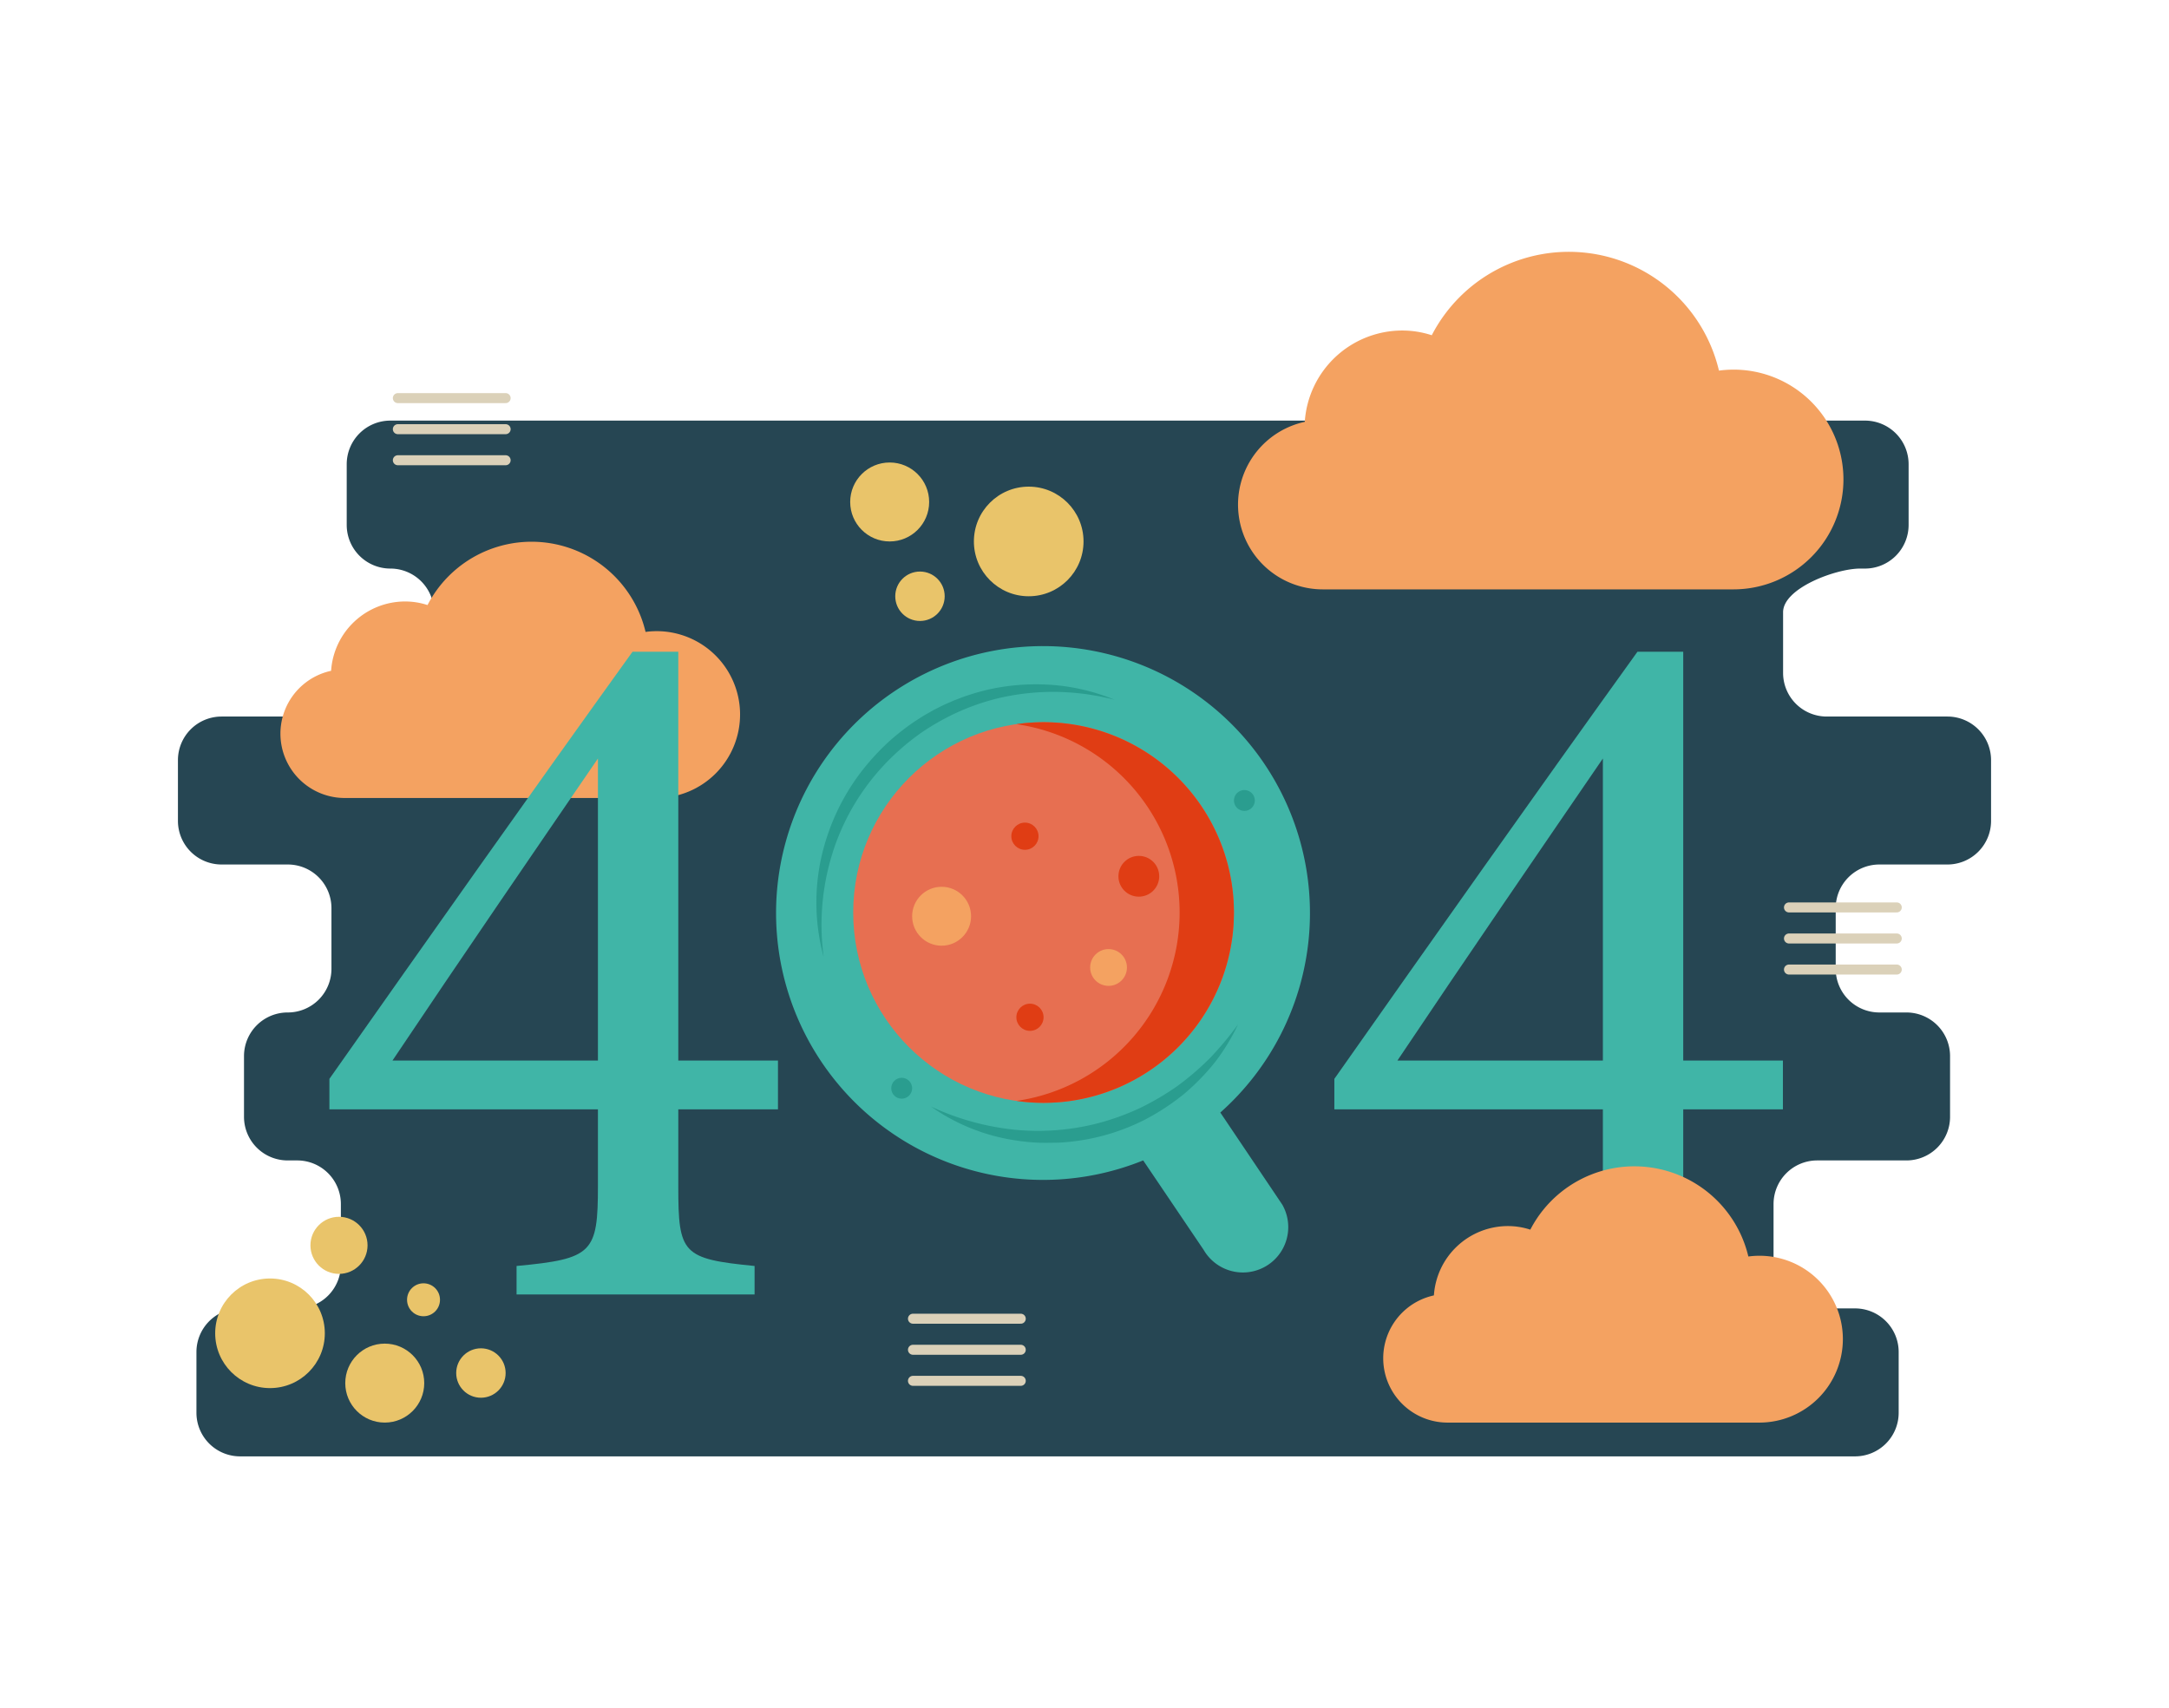 <svg xmlns="http://www.w3.org/2000/svg" viewBox="0 0 650 512" id="PageNotFound"><path fill="#264653" d="M596.677,246.038V227.847a13.079,13.079,0,0,0-13.079-13.079h-36.166A13.079,13.079,0,0,1,534.352,201.688V183.497c0-7.224,15.856-13.079,23.079-13.079h1.458a13.079,13.079,0,0,0,13.079-13.079V139.147a13.079,13.079,0,0,0-13.079-13.079H116.982a13.079,13.079,0,0,0-13.079,13.079v18.191a13.079,13.079,0,0,0,13.079,13.079h0a13.079,13.079,0,0,1,13.079,13.079v18.191A13.079,13.079,0,0,1,116.982,214.768H66.403A13.079,13.079,0,0,0,53.323,227.847v18.191a13.079,13.079,0,0,0,13.079,13.079H86.249a13.079,13.079,0,0,1,13.079,13.079v18.191A13.079,13.079,0,0,1,86.249,303.468h-.048a13.079,13.079,0,0,0-13.079,13.079v18.191a13.079,13.079,0,0,0,13.079,13.079h2.871A13.079,13.079,0,0,1,102.152,360.897v18.191a13.079,13.079,0,0,1-13.079,13.079H71.948A13.079,13.079,0,0,0,58.869,405.248v18.191a13.079,13.079,0,0,0,13.079,13.079h483.963a13.079,13.079,0,0,0,13.079-13.079V405.248a13.079,13.079,0,0,0-13.079-13.079H544.571a13.079,13.079,0,0,1-13.079-13.079V360.897a13.079,13.079,0,0,1,13.079-13.079H571.31a13.079,13.079,0,0,0,13.079-13.079V316.547A13.079,13.079,0,0,0,571.31,303.468h-8.112a13.079,13.079,0,0,1-13.079-13.079V272.197a13.079,13.079,0,0,1,13.079-13.079h20.399A13.079,13.079,0,0,0,596.677,246.038Z" class="colordbe8ec svgShape"></path><path fill="#f4a261" d="M221.782,214.165A25.031,25.031,0,0,1,196.774,239.184h-93.45a19.282,19.282,0,0,1-4.099-38.124,22.246,22.246,0,0,1,22.168-20.78,21.592,21.592,0,0,1,6.725,1.074,35.102,35.102,0,0,1,65.342,8.05,24.978,24.978,0,0,1,28.323,24.761Zm0,0" class="colorf9ae2b svgShape"></path><path fill="#40b5a7" d="M384.28,361.08l-18.578-27.62a79.998,79.998,0,1,0-23.114,14.348l18.111,26.804A13.594,13.594,0,0,0,384.28,361.08Z" class="color409cb5 svgShape"></path><circle cx="312.733" cy="273.513" r="57.048" fill="#e76f51" class="coloree781d svgShape"></circle><path fill="#e03d14" d="M312.733,216.465a57.462,57.462,0,0,0-8.139.588,57.043,57.043,0,0,1,0,112.921,57.046,57.046,0,1,0,8.139-113.508Z" class="colore06714 svgShape"></path><circle cx="282.177" cy="274.625" r="8.829" fill="#f4a261" class="colorf9ae2b svgShape"></circle><circle cx="341.279" cy="262.647" r="6.112" fill="#e03d14" class="colore06714 svgShape"></circle><circle cx="307.149" cy="250.639" r="4.075" fill="#e03d14" class="colore06714 svgShape"></circle><circle cx="308.658" cy="304.906" r="4.075" fill="#e03d14" class="colore06714 svgShape"></circle><circle cx="332.207" cy="289.982" r="5.513" fill="#f4a261" class="colorf9ae2b svgShape"></circle><circle cx="270.216" cy="326.179" r="3.132" fill="#2a9d8f" class="color3086a3 svgShape"></circle><circle cx="372.913" cy="239.928" r="3.132" fill="#2a9d8f" class="color3086a3 svgShape"></circle><path fill="#2a9d8f" d="M371.011 307.043a62.008 62.008 0 01-6.952 11.388 67.64 67.64 0 01-9.426 9.625 70.097 70.097 0 01-11.328 7.438 64.123 64.123 0 01-26.11 7c-2.269.021-4.533.104-6.794-.033a61.376 61.376 0 01-6.736-.752 59.123 59.123 0 01-24.675-10.041 78.472 78.472 0 0025.087 6.947 71.87 71.87 0 0025.512-2.091 75.039 75.039 0 0012.045-4.417A81.43 81.43 0 00352.74 325.589a83.736 83.736 0 009.85-8.445A94.246 94.246 0 00371.011 307.043zM246.834 286.85a62.375 62.375 0 01.723-35.164 65.547 65.547 0 017.638-16.267 64.862 64.862 0 015.437-7.204 67.573 67.573 0 016.323-6.448 72.553 72.553 0 017.149-5.522c1.279-.794 2.513-1.664 3.838-2.383l1.963-1.118 2.019-1.012c1.337-.692 2.746-1.235 4.118-1.848 1.414-.516 2.796-1.112 4.238-1.542A62.08 62.08 0 01299 206.115a65.923 65.923 0 0117.852-.694 61.347 61.347 0 0117.143 4.308 75.384 75.384 0 00-17.262-2.347 72.221 72.221 0 00-17.103 1.791 68.887 68.887 0 00-16.001 5.941 71.922 71.922 0 00-7.328 4.364 70.115 70.115 0 00-6.693 5.28 69.086 69.086 0 00-19.106 27.927A72.035 72.035 0 00246.834 286.85z" class="color3086a3 svgShape"></path><path fill="#40b5a7" d="M203.269 332.512v23.165c0 20.119 1.219 21.643 22.861 23.776v8.536h-71.328v-8.536c22.861-2.133 24.385-3.962 24.385-24.081v-22.86H98.716v-9.145c28.958-41.151 60.354-85.654 90.836-128.024h13.717v122.536h29.872v14.633zM179.188 227.35c-19.203 28.043-40.541 59.134-61.573 90.53h61.573zM504.426 332.512v23.165c0 20.119 1.22 21.643 22.862 23.776v8.536h-71.328v-8.536c22.861-2.133 24.385-3.962 24.385-24.081v-22.86H399.874v-9.145c28.957-41.151 60.354-85.654 90.836-128.024h13.716v122.536h29.873v14.633zM480.346 227.35c-19.203 28.043-40.541 59.134-61.572 90.53H480.346z" class="color409cb5 svgShape"></path><path fill="#f4a261" d="M552.439 143.699a32.969 32.969 0 01-32.94 32.955H396.411a25.398 25.398 0 01-5.399-50.216A29.302 29.302 0 01420.21 99.067a28.44 28.44 0 018.857 1.415 46.234 46.234 0 0186.066 10.603 32.9 32.9 0 0137.305 32.613zm0 0M552.266 401.375a25.031 25.031 0 01-25.009 25.02H433.807a19.282 19.282 0 01-4.099-38.124 22.246 22.246 0 0122.168-20.78 21.592 21.592 0 016.725 1.074A35.102 35.102 0 01523.943 376.614a24.978 24.978 0 0128.323 24.761zm0 0" class="colorf9ae2b svgShape"></path><line x1="119.225" x2="151.528" y1="119.327" y2="119.327" fill="none" stroke="#dbd1b9" stroke-linecap="round" stroke-miterlimit="10" stroke-width="3" class="colorStrokeb9d4db svgStroke"></line><line x1="119.225" x2="151.528" y1="128.637" y2="128.637" fill="none" stroke="#dbd1b9" stroke-linecap="round" stroke-miterlimit="10" stroke-width="3" class="colorStrokeb9d4db svgStroke"></line><line x1="119.225" x2="151.528" y1="137.948" y2="137.948" fill="none" stroke="#dbd1b9" stroke-linecap="round" stroke-miterlimit="10" stroke-width="3" class="colorStrokeb9d4db svgStroke"></line><line x1="273.595" x2="305.898" y1="395.257" y2="395.257" fill="none" stroke="#dbd1b9" stroke-linecap="round" stroke-miterlimit="10" stroke-width="3" class="colorStrokeb9d4db svgStroke"></line><line x1="273.595" x2="305.898" y1="404.568" y2="404.568" fill="none" stroke="#dbd1b9" stroke-linecap="round" stroke-miterlimit="10" stroke-width="3" class="colorStrokeb9d4db svgStroke"></line><line x1="273.595" x2="305.898" y1="413.878" y2="413.878" fill="none" stroke="#dbd1b9" stroke-linecap="round" stroke-miterlimit="10" stroke-width="3" class="colorStrokeb9d4db svgStroke"></line><line x1="536.115" x2="568.417" y1="271.982" y2="271.982" fill="none" stroke="#dbd1b9" stroke-linecap="round" stroke-miterlimit="10" stroke-width="3" class="colorStrokeb9d4db svgStroke"></line><line x1="536.115" x2="568.417" y1="281.293" y2="281.293" fill="none" stroke="#dbd1b9" stroke-linecap="round" stroke-miterlimit="10" stroke-width="3" class="colorStrokeb9d4db svgStroke"></line><line x1="536.115" x2="568.417" y1="290.603" y2="290.603" fill="none" stroke="#dbd1b9" stroke-linecap="round" stroke-miterlimit="10" stroke-width="3" class="colorStrokeb9d4db svgStroke"></line><circle cx="80.914" cy="399.628" r="16.428" fill="#e9c46a" class="colorb9d4db svgShape"></circle><circle cx="101.589" cy="373.267" r="8.557" fill="#e9c46a" class="colorb9d4db svgShape"></circle><circle cx="144.12" cy="411.536" r="7.406" fill="#e9c46a" class="colorb9d4db svgShape"></circle><circle cx="126.92" cy="389.583" r="4.936" fill="#e9c46a" class="colorb9d4db svgShape"></circle><circle cx="115.301" cy="414.559" r="11.833" fill="#e9c46a" class="colorb9d4db svgShape"></circle><circle cx="308.282" cy="162.289" r="16.428" fill="#e9c46a" class="colorb9d4db svgShape"></circle><circle cx="275.694" cy="178.717" r="7.406" fill="#e9c46a" class="colorb9d4db svgShape"></circle><circle cx="266.615" cy="150.456" r="11.833" fill="#e9c46a" class="colorb9d4db svgShape"></circle></svg>